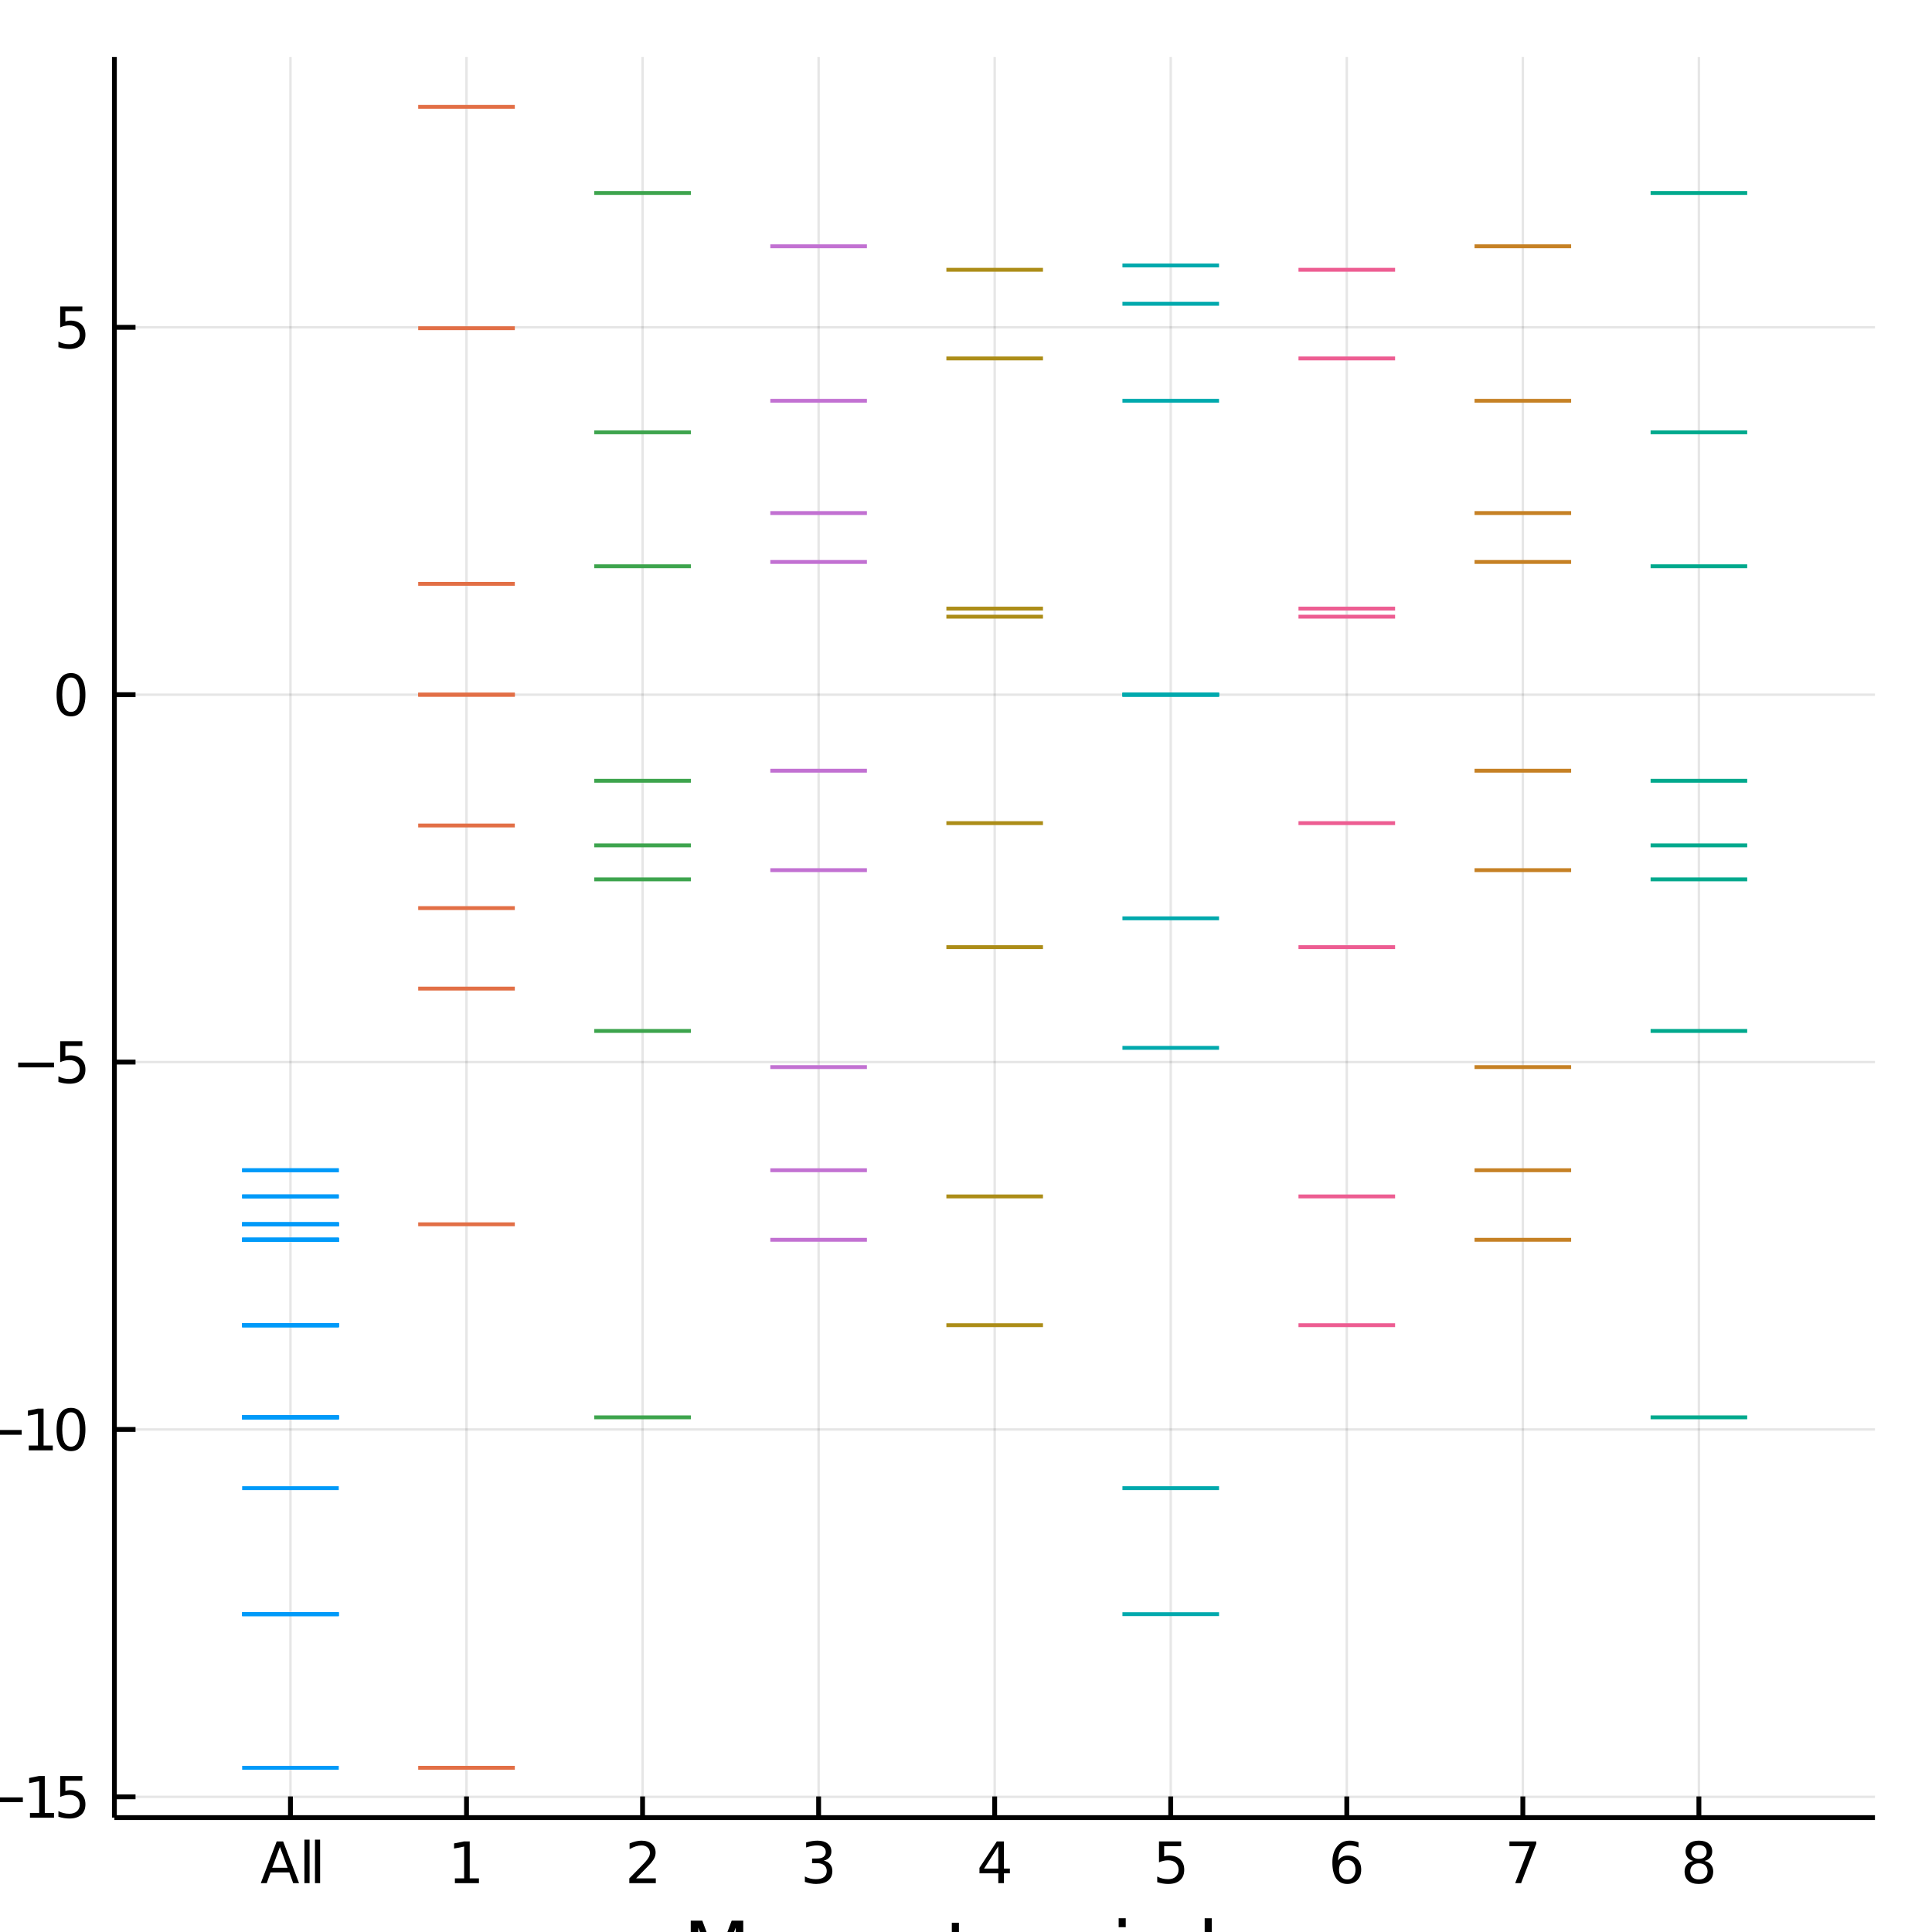 <?xml version="1.0" encoding="utf-8"?>
<svg xmlns="http://www.w3.org/2000/svg" xmlns:xlink="http://www.w3.org/1999/xlink" width="100" height="100" viewBox="0 0 400 400">
<rect x="0" y="0" width="400" height="400" fill="#333333" stroke="none"/>
<defs>
  <clipPath id="clip580">
    <rect x="0" y="0" width="400" height="400"/>
  </clipPath>
</defs>
<path clip-path="url(#clip580)" d="
M0 400 L400 400 L400 0 L0 0  Z
  " fill="#ffffff" fill-rule="evenodd" fill-opacity="1"/>
<defs>
  <clipPath id="clip581">
    <rect x="80" y="40" width="281" height="281"/>
  </clipPath>
</defs>
<path clip-path="url(#clip580)" d="
M23.685 376.315 L388.189 376.315 L388.189 11.811 L23.685 11.811  Z
  " fill="#ffffff" fill-rule="evenodd" fill-opacity="1"/>
<defs>
  <clipPath id="clip582">
    <rect x="23" y="11" width="366" height="366"/>
  </clipPath>
</defs>
<polyline clip-path="url(#clip582)" style="stroke:#000000; stroke-width:0.5; stroke-opacity:0.1; fill:none" points="
  60.135,376.315 60.135,11.811 
  "/>
<polyline clip-path="url(#clip582)" style="stroke:#000000; stroke-width:0.5; stroke-opacity:0.1; fill:none" points="
  96.586,376.315 96.586,11.811 
  "/>
<polyline clip-path="url(#clip582)" style="stroke:#000000; stroke-width:0.5; stroke-opacity:0.1; fill:none" points="
  133.036,376.315 133.036,11.811 
  "/>
<polyline clip-path="url(#clip582)" style="stroke:#000000; stroke-width:0.5; stroke-opacity:0.1; fill:none" points="
  169.487,376.315 169.487,11.811 
  "/>
<polyline clip-path="url(#clip582)" style="stroke:#000000; stroke-width:0.5; stroke-opacity:0.1; fill:none" points="
  205.937,376.315 205.937,11.811 
  "/>
<polyline clip-path="url(#clip582)" style="stroke:#000000; stroke-width:0.5; stroke-opacity:0.1; fill:none" points="
  242.387,376.315 242.387,11.811 
  "/>
<polyline clip-path="url(#clip582)" style="stroke:#000000; stroke-width:0.5; stroke-opacity:0.1; fill:none" points="
  278.838,376.315 278.838,11.811 
  "/>
<polyline clip-path="url(#clip582)" style="stroke:#000000; stroke-width:0.5; stroke-opacity:0.1; fill:none" points="
  315.288,376.315 315.288,11.811 
  "/>
<polyline clip-path="url(#clip582)" style="stroke:#000000; stroke-width:0.5; stroke-opacity:0.1; fill:none" points="
  351.739,376.315 351.739,11.811 
  "/>
<polyline clip-path="url(#clip580)" style="stroke:#000000; stroke-width:1; stroke-opacity:1; fill:none" points="
  23.685,376.315 388.189,376.315 
  "/>
<polyline clip-path="url(#clip580)" style="stroke:#000000; stroke-width:1; stroke-opacity:1; fill:none" points="
  60.135,376.315 60.135,371.941 
  "/>
<polyline clip-path="url(#clip580)" style="stroke:#000000; stroke-width:1; stroke-opacity:1; fill:none" points="
  96.586,376.315 96.586,371.941 
  "/>
<polyline clip-path="url(#clip580)" style="stroke:#000000; stroke-width:1; stroke-opacity:1; fill:none" points="
  133.036,376.315 133.036,371.941 
  "/>
<polyline clip-path="url(#clip580)" style="stroke:#000000; stroke-width:1; stroke-opacity:1; fill:none" points="
  169.487,376.315 169.487,371.941 
  "/>
<polyline clip-path="url(#clip580)" style="stroke:#000000; stroke-width:1; stroke-opacity:1; fill:none" points="
  205.937,376.315 205.937,371.941 
  "/>
<polyline clip-path="url(#clip580)" style="stroke:#000000; stroke-width:1; stroke-opacity:1; fill:none" points="
  242.387,376.315 242.387,371.941 
  "/>
<polyline clip-path="url(#clip580)" style="stroke:#000000; stroke-width:1; stroke-opacity:1; fill:none" points="
  278.838,376.315 278.838,371.941 
  "/>
<polyline clip-path="url(#clip580)" style="stroke:#000000; stroke-width:1; stroke-opacity:1; fill:none" points="
  315.288,376.315 315.288,371.941 
  "/>
<polyline clip-path="url(#clip580)" style="stroke:#000000; stroke-width:1; stroke-opacity:1; fill:none" points="
  351.739,376.315 351.739,371.941 
  "/>
<path clip-path="url(#clip580)" d="M 0 0 M57.954 382.395 L56.368 386.694 L59.545 386.694 L57.954 382.395 M57.294 381.243 L58.619 381.243 L61.912 389.883 L60.697 389.883 L59.91 387.667 L56.015 387.667 L55.228 389.883 L53.995 389.883 L57.294 381.243 Z" fill="#000000" fill-rule="evenodd" fill-opacity="1" /><path clip-path="url(#clip580)" d="M 0 0 M63.029 380.878 L64.094 380.878 L64.094 389.883 L63.029 389.883 L63.029 380.878 Z" fill="#000000" fill-rule="evenodd" fill-opacity="1" /><path clip-path="url(#clip580)" d="M 0 0 M65.211 380.878 L66.275 380.878 L66.275 389.883 L65.211 389.883 L65.211 380.878 Z" fill="#000000" fill-rule="evenodd" fill-opacity="1" /><path clip-path="url(#clip580)" d="M 0 0 M94.181 388.899 L96.091 388.899 L96.091 382.308 L94.013 382.724 L94.013 381.66 L96.079 381.243 L97.248 381.243 L97.248 388.899 L99.158 388.899 L99.158 389.883 L94.181 389.883 L94.181 388.899 Z" fill="#000000" fill-rule="evenodd" fill-opacity="1" /><path clip-path="url(#clip580)" d="M 0 0 M131.699 388.899 L135.779 388.899 L135.779 389.883 L130.293 389.883 L130.293 388.899 Q130.959 388.211 132.105 387.053 Q133.256 385.89 133.551 385.554 Q134.113 384.923 134.333 384.489 Q134.558 384.05 134.558 383.627 Q134.558 382.939 134.072 382.505 Q133.592 382.071 132.816 382.071 Q132.267 382.071 131.653 382.261 Q131.045 382.452 130.351 382.84 L130.351 381.66 Q131.057 381.376 131.67 381.231 Q132.284 381.087 132.793 381.087 Q134.136 381.087 134.934 381.758 Q135.733 382.429 135.733 383.552 Q135.733 384.084 135.53 384.565 Q135.334 385.039 134.807 385.687 Q134.662 385.855 133.887 386.66 Q133.111 387.458 131.699 388.899 Z" fill="#000000" fill-rule="evenodd" fill-opacity="1" /><path clip-path="url(#clip580)" d="M 0 0 M170.549 385.224 Q171.388 385.404 171.856 385.971 Q172.331 386.538 172.331 387.371 Q172.331 388.65 171.451 389.351 Q170.572 390.051 168.951 390.051 Q168.407 390.051 167.829 389.941 Q167.256 389.837 166.642 389.623 L166.642 388.494 Q167.128 388.778 167.707 388.922 Q168.286 389.067 168.917 389.067 Q170.016 389.067 170.589 388.633 Q171.168 388.199 171.168 387.371 Q171.168 386.608 170.63 386.179 Q170.097 385.745 169.142 385.745 L168.135 385.745 L168.135 384.785 L169.189 384.785 Q170.051 384.785 170.508 384.443 Q170.965 384.096 170.965 383.448 Q170.965 382.782 170.491 382.429 Q170.022 382.071 169.142 382.071 Q168.662 382.071 168.112 382.175 Q167.562 382.279 166.903 382.499 L166.903 381.457 Q167.568 381.272 168.147 381.179 Q168.731 381.087 169.246 381.087 Q170.577 381.087 171.353 381.694 Q172.128 382.296 172.128 383.326 Q172.128 384.044 171.718 384.542 Q171.307 385.033 170.549 385.224 Z" fill="#000000" fill-rule="evenodd" fill-opacity="1" /><path clip-path="url(#clip580)" d="M 0 0 M206.689 382.261 L203.738 386.874 L206.689 386.874 L206.689 382.261 M206.383 381.243 L207.853 381.243 L207.853 386.874 L209.085 386.874 L209.085 387.846 L207.853 387.846 L207.853 389.883 L206.689 389.883 L206.689 387.846 L202.789 387.846 L202.789 386.717 L206.383 381.243 Z" fill="#000000" fill-rule="evenodd" fill-opacity="1" /><path clip-path="url(#clip580)" d="M 0 0 M239.957 381.243 L244.546 381.243 L244.546 382.227 L241.027 382.227 L241.027 384.345 Q241.282 384.258 241.537 384.217 Q241.791 384.171 242.046 384.171 Q243.493 384.171 244.338 384.964 Q245.183 385.757 245.183 387.111 Q245.183 388.506 244.314 389.281 Q243.446 390.051 241.867 390.051 Q241.323 390.051 240.755 389.958 Q240.194 389.866 239.592 389.68 L239.592 388.506 Q240.113 388.789 240.669 388.928 Q241.224 389.067 241.843 389.067 Q242.845 389.067 243.429 388.54 Q244.014 388.014 244.014 387.111 Q244.014 386.208 243.429 385.682 Q242.845 385.155 241.843 385.155 Q241.375 385.155 240.906 385.259 Q240.443 385.363 239.957 385.583 L239.957 381.243 Z" fill="#000000" fill-rule="evenodd" fill-opacity="1" /><path clip-path="url(#clip580)" d="M 0 0 M278.939 385.097 Q278.152 385.097 277.689 385.635 Q277.232 386.173 277.232 387.111 Q277.232 388.043 277.689 388.587 Q278.152 389.125 278.939 389.125 Q279.726 389.125 280.183 388.587 Q280.646 388.043 280.646 387.111 Q280.646 386.173 280.183 385.635 Q279.726 385.097 278.939 385.097 M281.26 381.434 L281.26 382.499 Q280.82 382.29 280.368 382.18 Q279.923 382.071 279.483 382.071 Q278.326 382.071 277.712 382.852 Q277.105 383.633 277.018 385.213 Q277.359 384.709 277.874 384.443 Q278.389 384.171 279.009 384.171 Q280.311 384.171 281.063 384.964 Q281.821 385.751 281.821 387.111 Q281.821 388.442 281.034 389.246 Q280.247 390.051 278.939 390.051 Q277.44 390.051 276.647 388.905 Q275.855 387.753 275.855 385.572 Q275.855 383.523 276.827 382.308 Q277.799 381.087 279.437 381.087 Q279.877 381.087 280.322 381.174 Q280.774 381.26 281.26 381.434 Z" fill="#000000" fill-rule="evenodd" fill-opacity="1" /><path clip-path="url(#clip580)" d="M 0 0 M312.51 381.243 L318.066 381.243 L318.066 381.741 L314.929 389.883 L313.708 389.883 L316.66 382.227 L312.51 382.227 L312.51 381.243 Z" fill="#000000" fill-rule="evenodd" fill-opacity="1" /><path clip-path="url(#clip580)" d="M 0 0 M351.739 385.78 Q350.905 385.78 350.425 386.226 Q349.95 386.671 349.95 387.452 Q349.95 388.234 350.425 388.679 Q350.905 389.125 351.739 389.125 Q352.572 389.125 353.052 388.679 Q353.533 388.228 353.533 387.452 Q353.533 386.671 353.052 386.226 Q352.578 385.78 351.739 385.78 M350.57 385.282 Q349.817 385.097 349.395 384.582 Q348.978 384.067 348.978 383.326 Q348.978 382.29 349.713 381.689 Q350.454 381.087 351.739 381.087 Q353.029 381.087 353.764 381.689 Q354.499 382.29 354.499 383.326 Q354.499 384.067 354.077 384.582 Q353.66 385.097 352.913 385.282 Q353.758 385.479 354.227 386.052 Q354.702 386.625 354.702 387.452 Q354.702 388.708 353.932 389.379 Q353.168 390.051 351.739 390.051 Q350.309 390.051 349.54 389.379 Q348.776 388.708 348.776 387.452 Q348.776 386.625 349.25 386.052 Q349.725 385.479 350.57 385.282 M350.141 383.436 Q350.141 384.108 350.558 384.484 Q350.98 384.86 351.739 384.86 Q352.491 384.86 352.913 384.484 Q353.342 384.108 353.342 383.436 Q353.342 382.765 352.913 382.389 Q352.491 382.013 351.739 382.013 Q350.98 382.013 350.558 382.389 Q350.141 382.765 350.141 383.436 Z" fill="#000000" fill-rule="evenodd" fill-opacity="1" /><path clip-path="url(#clip580)" d="M 0 0 M143.012 397.651 L145.407 397.651 L148.439 405.735 L151.486 397.651 L153.881 397.651 L153.881 409.531 L152.314 409.531 L152.314 399.099 L149.25 407.247 L147.635 407.247 L144.572 399.099 L144.572 409.531 L143.012 409.531 L143.012 397.651 Z" fill="#000000" fill-rule="evenodd" fill-opacity="1" /><path clip-path="url(#clip580)" d="M 0 0 M158.871 401.645 Q157.693 401.645 157.009 402.568 Q156.324 403.484 156.324 405.083 Q156.324 406.682 157.001 407.605 Q157.685 408.52 158.871 408.52 Q160.04 408.52 160.725 407.597 Q161.409 406.674 161.409 405.083 Q161.409 403.499 160.725 402.576 Q160.04 401.645 158.871 401.645 M158.871 400.404 Q160.78 400.404 161.87 401.645 Q162.961 402.887 162.961 405.083 Q162.961 407.271 161.87 408.52 Q160.78 409.762 158.871 409.762 Q156.953 409.762 155.863 408.52 Q154.781 407.271 154.781 405.083 Q154.781 402.887 155.863 401.645 Q156.953 400.404 158.871 400.404 Z" fill="#000000" fill-rule="evenodd" fill-opacity="1" /><path clip-path="url(#clip580)" d="M 0 0 M171.435 402.33 Q171.984 401.343 172.748 400.874 Q173.512 400.404 174.546 400.404 Q175.939 400.404 176.695 401.383 Q177.45 402.354 177.45 404.152 L177.45 409.531 L175.978 409.531 L175.978 404.2 Q175.978 402.919 175.525 402.298 Q175.071 401.677 174.14 401.677 Q173.002 401.677 172.342 402.433 Q171.682 403.189 171.682 404.494 L171.682 409.531 L170.209 409.531 L170.209 404.2 Q170.209 402.911 169.756 402.298 Q169.302 401.677 168.355 401.677 Q167.234 401.677 166.573 402.441 Q165.913 403.197 165.913 404.494 L165.913 409.531 L164.441 409.531 L164.441 400.619 L165.913 400.619 L165.913 402.004 Q166.414 401.184 167.114 400.794 Q167.814 400.404 168.777 400.404 Q169.748 400.404 170.424 400.897 Q171.109 401.391 171.435 402.33 Z" fill="#000000" fill-rule="evenodd" fill-opacity="1" /><path clip-path="url(#clip580)" d="M 0 0 M186.609 404.709 L186.609 405.425 L179.877 405.425 Q179.973 406.937 180.785 407.733 Q181.604 408.52 183.06 408.52 Q183.904 408.52 184.691 408.314 Q185.487 408.107 186.267 407.693 L186.267 409.077 Q185.479 409.412 184.652 409.587 Q183.824 409.762 182.973 409.762 Q180.84 409.762 179.591 408.52 Q178.35 407.279 178.35 405.162 Q178.35 402.974 179.527 401.693 Q180.713 400.404 182.718 400.404 Q184.516 400.404 185.559 401.566 Q186.609 402.72 186.609 404.709 M185.145 404.279 Q185.129 403.078 184.469 402.362 Q183.816 401.645 182.734 401.645 Q181.509 401.645 180.769 402.338 Q180.037 403.03 179.925 404.287 L185.145 404.279 Z" fill="#000000" fill-rule="evenodd" fill-opacity="1" /><path clip-path="url(#clip580)" d="M 0 0 M195.553 404.152 L195.553 409.531 L194.089 409.531 L194.089 404.2 Q194.089 402.934 193.595 402.306 Q193.102 401.677 192.115 401.677 Q190.93 401.677 190.246 402.433 Q189.561 403.189 189.561 404.494 L189.561 409.531 L188.089 409.531 L188.089 400.619 L189.561 400.619 L189.561 402.004 Q190.086 401.2 190.795 400.802 Q191.511 400.404 192.442 400.404 Q193.977 400.404 194.765 401.359 Q195.553 402.306 195.553 404.152 Z" fill="#000000" fill-rule="evenodd" fill-opacity="1" /><path clip-path="url(#clip580)" d="M 0 0 M198.537 398.089 L198.537 400.619 L201.553 400.619 L201.553 401.757 L198.537 401.757 L198.537 406.595 Q198.537 407.685 198.831 407.995 Q199.134 408.306 200.049 408.306 L201.553 408.306 L201.553 409.531 L200.049 409.531 Q198.354 409.531 197.709 408.902 Q197.065 408.266 197.065 406.595 L197.065 401.757 L195.991 401.757 L195.991 400.619 L197.065 400.619 L197.065 398.089 L198.537 398.089 Z" fill="#000000" fill-rule="evenodd" fill-opacity="1" /><path clip-path="url(#clip580)" d="M 0 0 M202.937 406.014 L202.937 400.619 L204.401 400.619 L204.401 405.958 Q204.401 407.223 204.895 407.86 Q205.388 408.489 206.375 408.489 Q207.56 408.489 208.245 407.733 Q208.937 406.977 208.937 405.672 L208.937 400.619 L210.401 400.619 L210.401 409.531 L208.937 409.531 L208.937 408.162 Q208.404 408.974 207.696 409.372 Q206.995 409.762 206.064 409.762 Q204.529 409.762 203.733 408.807 Q202.937 407.852 202.937 406.014 M206.621 400.404 L206.621 400.404 Z" fill="#000000" fill-rule="evenodd" fill-opacity="1" /><path clip-path="url(#clip580)" d="M 0 0 M218.875 402.33 Q219.424 401.343 220.188 400.874 Q220.952 400.404 221.987 400.404 Q223.379 400.404 224.135 401.383 Q224.891 402.354 224.891 404.152 L224.891 409.531 L223.419 409.531 L223.419 404.2 Q223.419 402.919 222.965 402.298 Q222.512 401.677 221.581 401.677 Q220.443 401.677 219.782 402.433 Q219.122 403.189 219.122 404.494 L219.122 409.531 L217.65 409.531 L217.65 404.2 Q217.65 402.911 217.196 402.298 Q216.743 401.677 215.796 401.677 Q214.674 401.677 214.013 402.441 Q213.353 403.197 213.353 404.494 L213.353 409.531 L211.881 409.531 L211.881 400.619 L213.353 400.619 L213.353 402.004 Q213.854 401.184 214.555 400.794 Q215.255 400.404 216.218 400.404 Q217.188 400.404 217.865 400.897 Q218.549 401.391 218.875 402.33 Z" fill="#000000" fill-rule="evenodd" fill-opacity="1" /><path clip-path="url(#clip580)" d="M 0 0 M231.607 400.619 L233.071 400.619 L233.071 409.531 L231.607 409.531 L231.607 400.619 M231.607 397.15 L233.071 397.15 L233.071 399.004 L231.607 399.004 L231.607 397.15 Z" fill="#000000" fill-rule="evenodd" fill-opacity="1" /><path clip-path="url(#clip580)" d="M 0 0 M242.015 404.152 L242.015 409.531 L240.551 409.531 L240.551 404.2 Q240.551 402.934 240.057 402.306 Q239.564 401.677 238.577 401.677 Q237.392 401.677 236.707 402.433 Q236.023 403.189 236.023 404.494 L236.023 409.531 L234.551 409.531 L234.551 400.619 L236.023 400.619 L236.023 402.004 Q236.548 401.2 237.256 400.802 Q237.972 400.404 238.903 400.404 Q240.439 400.404 241.227 401.359 Q242.015 402.306 242.015 404.152 Z" fill="#000000" fill-rule="evenodd" fill-opacity="1" /><path clip-path="url(#clip580)" d="M 0 0 M249.415 401.972 L249.415 397.15 L250.879 397.15 L250.879 409.531 L249.415 409.531 L249.415 408.194 Q248.953 408.99 248.245 409.38 Q247.545 409.762 246.558 409.762 Q244.943 409.762 243.924 408.473 Q242.914 407.184 242.914 405.083 Q242.914 402.982 243.924 401.693 Q244.943 400.404 246.558 400.404 Q247.545 400.404 248.245 400.794 Q248.953 401.176 249.415 401.972 M244.426 405.083 Q244.426 406.698 245.086 407.621 Q245.755 408.536 246.916 408.536 Q248.078 408.536 248.746 407.621 Q249.415 406.698 249.415 405.083 Q249.415 403.468 248.746 402.553 Q248.078 401.63 246.916 401.63 Q245.755 401.63 245.086 402.553 Q244.426 403.468 244.426 405.083 Z" fill="#000000" fill-rule="evenodd" fill-opacity="1" /><path clip-path="url(#clip580)" d="M 0 0 M260.038 404.709 L260.038 405.425 L253.306 405.425 Q253.401 406.937 254.213 407.733 Q255.033 408.52 256.489 408.52 Q257.332 408.52 258.12 408.314 Q258.916 408.107 259.695 407.693 L259.695 409.077 Q258.908 409.412 258.08 409.587 Q257.253 409.762 256.401 409.762 Q254.269 409.762 253.019 408.52 Q251.778 407.279 251.778 405.162 Q251.778 402.974 252.956 401.693 Q254.141 400.404 256.147 400.404 Q257.945 400.404 258.987 401.566 Q260.038 402.72 260.038 404.709 M258.573 404.279 Q258.558 403.078 257.897 402.362 Q257.245 401.645 256.162 401.645 Q254.937 401.645 254.197 402.338 Q253.465 403.03 253.354 404.287 L258.573 404.279 Z" fill="#000000" fill-rule="evenodd" fill-opacity="1" /><path clip-path="url(#clip580)" d="M 0 0 M268.695 400.619 L265.472 404.956 L268.862 409.531 L267.135 409.531 L264.541 406.03 L261.947 409.531 L260.221 409.531 L263.682 404.868 L260.515 400.619 L262.242 400.619 L264.605 403.794 L266.968 400.619 L268.695 400.619 Z" fill="#000000" fill-rule="evenodd" fill-opacity="1" /><polyline clip-path="url(#clip582)" style="stroke:#000000; stroke-width:0.5; stroke-opacity:0.1; fill:none" points="
  23.685,372.017 388.189,372.017 
  "/>
<polyline clip-path="url(#clip582)" style="stroke:#000000; stroke-width:0.5; stroke-opacity:0.1; fill:none" points="
  23.685,295.954 388.189,295.954 
  "/>
<polyline clip-path="url(#clip582)" style="stroke:#000000; stroke-width:0.5; stroke-opacity:0.1; fill:none" points="
  23.685,219.891 388.189,219.891 
  "/>
<polyline clip-path="url(#clip582)" style="stroke:#000000; stroke-width:0.5; stroke-opacity:0.1; fill:none" points="
  23.685,143.828 388.189,143.828 
  "/>
<polyline clip-path="url(#clip582)" style="stroke:#000000; stroke-width:0.5; stroke-opacity:0.1; fill:none" points="
  23.685,67.765 388.189,67.765 
  "/>
<polyline clip-path="url(#clip580)" style="stroke:#000000; stroke-width:1; stroke-opacity:1; fill:none" points="
  23.685,376.315 23.685,11.811 
  "/>
<polyline clip-path="url(#clip580)" style="stroke:#000000; stroke-width:1; stroke-opacity:1; fill:none" points="
  23.685,372.017 28.059,372.017 
  "/>
<polyline clip-path="url(#clip580)" style="stroke:#000000; stroke-width:1; stroke-opacity:1; fill:none" points="
  23.685,295.954 28.059,295.954 
  "/>
<polyline clip-path="url(#clip580)" style="stroke:#000000; stroke-width:1; stroke-opacity:1; fill:none" points="
  23.685,219.891 28.059,219.891 
  "/>
<polyline clip-path="url(#clip580)" style="stroke:#000000; stroke-width:1; stroke-opacity:1; fill:none" points="
  23.685,143.828 28.059,143.828 
  "/>
<polyline clip-path="url(#clip580)" style="stroke:#000000; stroke-width:1; stroke-opacity:1; fill:none" points="
  23.685,67.765 28.059,67.765 
  "/>
<path clip-path="url(#clip580)" d="M 0 0 M-2.685 372.13 L4.734 372.13 L4.734 373.114 L-2.685 373.114 L-2.685 372.13 Z" fill="#000000" fill-rule="evenodd" fill-opacity="1" /><path clip-path="url(#clip580)" d="M 0 0 M6.204 375.354 L8.113 375.354 L8.113 368.762 L6.036 369.179 L6.036 368.114 L8.102 367.697 L9.271 367.697 L9.271 375.354 L11.18 375.354 L11.18 376.337 L6.204 376.337 L6.204 375.354 Z" fill="#000000" fill-rule="evenodd" fill-opacity="1" /><path clip-path="url(#clip580)" d="M 0 0 M12.459 367.697 L17.049 367.697 L17.049 368.681 L13.53 368.681 L13.53 370.799 Q13.785 370.712 14.039 370.672 Q14.294 370.626 14.549 370.626 Q15.995 370.626 16.84 371.418 Q17.685 372.211 17.685 373.565 Q17.685 374.96 16.817 375.735 Q15.949 376.505 14.369 376.505 Q13.825 376.505 13.258 376.413 Q12.697 376.32 12.095 376.135 L12.095 374.96 Q12.616 375.244 13.171 375.382 Q13.727 375.521 14.346 375.521 Q15.347 375.521 15.932 374.995 Q16.516 374.468 16.516 373.565 Q16.516 372.663 15.932 372.136 Q15.347 371.609 14.346 371.609 Q13.877 371.609 13.408 371.714 Q12.945 371.818 12.459 372.038 L12.459 367.697 Z" fill="#000000" fill-rule="evenodd" fill-opacity="1" /><path clip-path="url(#clip580)" d="M 0 0 M-2.934 296.067 L4.485 296.067 L4.485 297.051 L-2.934 297.051 L-2.934 296.067 Z" fill="#000000" fill-rule="evenodd" fill-opacity="1" /><path clip-path="url(#clip580)" d="M 0 0 M5.955 299.29 L7.864 299.29 L7.864 292.699 L5.787 293.116 L5.787 292.051 L7.853 291.634 L9.022 291.634 L9.022 299.29 L10.932 299.29 L10.932 300.274 L5.955 300.274 L5.955 299.29 Z" fill="#000000" fill-rule="evenodd" fill-opacity="1" /><path clip-path="url(#clip580)" d="M 0 0 M14.699 292.404 Q13.796 292.404 13.339 293.295 Q12.888 294.181 12.888 295.963 Q12.888 297.74 13.339 298.631 Q13.796 299.516 14.699 299.516 Q15.607 299.516 16.059 298.631 Q16.516 297.74 16.516 295.963 Q16.516 294.181 16.059 293.295 Q15.607 292.404 14.699 292.404 M14.699 291.478 Q16.151 291.478 16.915 292.63 Q17.685 293.775 17.685 295.963 Q17.685 298.145 16.915 299.296 Q16.151 300.442 14.699 300.442 Q13.246 300.442 12.477 299.296 Q11.713 298.145 11.713 295.963 Q11.713 293.775 12.477 292.63 Q13.246 291.478 14.699 291.478 Z" fill="#000000" fill-rule="evenodd" fill-opacity="1" /><path clip-path="url(#clip580)" d="M 0 0 M3.761 220.004 L11.18 220.004 L11.18 220.988 L3.761 220.988 L3.761 220.004 Z" fill="#000000" fill-rule="evenodd" fill-opacity="1" /><path clip-path="url(#clip580)" d="M 0 0 M12.459 215.571 L17.049 215.571 L17.049 216.555 L13.53 216.555 L13.53 218.673 Q13.785 218.586 14.039 218.546 Q14.294 218.499 14.549 218.499 Q15.995 218.499 16.84 219.292 Q17.685 220.085 17.685 221.439 Q17.685 222.834 16.817 223.609 Q15.949 224.379 14.369 224.379 Q13.825 224.379 13.258 224.286 Q12.697 224.194 12.095 224.009 L12.095 222.834 Q12.616 223.117 13.171 223.256 Q13.727 223.395 14.346 223.395 Q15.347 223.395 15.932 222.869 Q16.516 222.342 16.516 221.439 Q16.516 220.536 15.932 220.01 Q15.347 219.483 14.346 219.483 Q13.877 219.483 13.408 219.587 Q12.945 219.692 12.459 219.911 L12.459 215.571 Z" fill="#000000" fill-rule="evenodd" fill-opacity="1" /><path clip-path="url(#clip580)" d="M 0 0 M14.699 140.278 Q13.796 140.278 13.339 141.169 Q12.888 142.054 12.888 143.837 Q12.888 145.613 13.339 146.505 Q13.796 147.39 14.699 147.39 Q15.607 147.39 16.059 146.505 Q16.516 145.613 16.516 143.837 Q16.516 142.054 16.059 141.169 Q15.607 140.278 14.699 140.278 M14.699 139.352 Q16.151 139.352 16.915 140.503 Q17.685 141.649 17.685 143.837 Q17.685 146.018 16.915 147.17 Q16.151 148.316 14.699 148.316 Q13.246 148.316 12.477 147.17 Q11.713 146.018 11.713 143.837 Q11.713 141.649 12.477 140.503 Q13.246 139.352 14.699 139.352 Z" fill="#000000" fill-rule="evenodd" fill-opacity="1" /><path clip-path="url(#clip580)" d="M 0 0 M12.459 63.445 L17.049 63.445 L17.049 64.429 L13.53 64.429 L13.53 66.547 Q13.785 66.46 14.039 66.419 Q14.294 66.373 14.549 66.373 Q15.995 66.373 16.84 67.166 Q17.685 67.959 17.685 69.313 Q17.685 70.708 16.817 71.483 Q15.949 72.253 14.369 72.253 Q13.825 72.253 13.258 72.16 Q12.697 72.068 12.095 71.882 L12.095 70.708 Q12.616 70.991 13.171 71.13 Q13.727 71.269 14.346 71.269 Q15.347 71.269 15.932 70.742 Q16.516 70.216 16.516 69.313 Q16.516 68.41 15.932 67.884 Q15.347 67.357 14.346 67.357 Q13.877 67.357 13.408 67.461 Q12.945 67.565 12.459 67.785 L12.459 63.445 Z" fill="#000000" fill-rule="evenodd" fill-opacity="1" /><path clip-path="url(#clip580)" d="M 0 0 M-24.378 219.16 L-24.378 211.648 L-23.025 211.648 L-23.025 217.552 L-19.508 217.552 L-19.508 211.895 L-18.156 211.895 L-18.156 217.552 L-13.851 217.552 L-13.851 211.505 L-12.498 211.505 L-12.498 219.16 L-24.378 219.16 Z" fill="#000000" fill-rule="evenodd" fill-opacity="1" /><path clip-path="url(#clip580)" d="M 0 0 M-17.877 202.561 L-12.498 202.561 L-12.498 204.025 L-17.829 204.025 Q-19.095 204.025 -19.723 204.519 Q-20.352 205.012 -20.352 205.999 Q-20.352 207.184 -19.596 207.869 Q-18.84 208.553 -17.535 208.553 L-12.498 208.553 L-12.498 210.025 L-21.41 210.025 L-21.41 208.553 L-20.026 208.553 Q-20.829 208.028 -21.227 207.32 Q-21.625 206.603 -21.625 205.672 Q-21.625 204.137 -20.67 203.349 Q-19.723 202.561 -17.877 202.561 Z" fill="#000000" fill-rule="evenodd" fill-opacity="1" /><path clip-path="url(#clip580)" d="M 0 0 M-17.32 193.403 L-16.604 193.403 L-16.604 200.134 Q-15.092 200.039 -14.296 199.227 Q-13.509 198.408 -13.509 196.951 Q-13.509 196.108 -13.716 195.32 Q-13.922 194.525 -14.336 193.745 L-12.952 193.745 Q-12.617 194.532 -12.442 195.36 Q-12.267 196.188 -12.267 197.039 Q-12.267 199.171 -13.509 200.421 Q-14.75 201.662 -16.866 201.662 Q-19.055 201.662 -20.336 200.484 Q-21.625 199.299 -21.625 197.294 Q-21.625 195.495 -20.463 194.453 Q-19.309 193.403 -17.32 193.403 M-17.75 194.867 Q-18.951 194.883 -19.667 195.543 Q-20.384 196.196 -20.384 197.278 Q-20.384 198.503 -19.691 199.243 Q-18.999 199.975 -17.742 200.087 L-17.75 194.867 Z" fill="#000000" fill-rule="evenodd" fill-opacity="1" /><path clip-path="url(#clip580)" d="M 0 0 M-20.041 186.703 Q-20.185 186.949 -20.248 187.244 Q-20.32 187.53 -20.32 187.88 Q-20.32 189.122 -19.508 189.79 Q-18.705 190.45 -17.193 190.45 L-12.498 190.45 L-12.498 191.923 L-21.41 191.923 L-21.41 190.45 L-20.026 190.45 Q-20.837 189.989 -21.227 189.249 Q-21.625 188.509 -21.625 187.451 Q-21.625 187.299 -21.601 187.116 Q-21.585 186.933 -21.545 186.711 L-20.041 186.703 Z" fill="#000000" fill-rule="evenodd" fill-opacity="1" /><path clip-path="url(#clip580)" d="M 0 0 M-17.058 179.589 Q-18.649 179.589 -19.524 180.249 Q-20.399 180.902 -20.399 182.088 Q-20.399 183.265 -19.524 183.926 Q-18.649 184.578 -17.058 184.578 Q-15.474 184.578 -14.599 183.926 Q-13.723 183.265 -13.723 182.088 Q-13.723 180.902 -14.599 180.249 Q-15.474 179.589 -17.058 179.589 M-13.604 178.125 Q-11.328 178.125 -10.222 179.135 Q-9.108 180.146 -9.108 182.231 Q-9.108 183.003 -9.228 183.687 Q-9.339 184.371 -9.578 185.016 L-11.002 185.016 Q-10.652 184.371 -10.485 183.743 Q-10.318 183.114 -10.318 182.461 Q-10.318 181.021 -11.074 180.305 Q-11.822 179.589 -13.341 179.589 L-14.066 179.589 Q-13.278 180.043 -12.888 180.751 Q-12.498 181.459 -12.498 182.446 Q-12.498 184.085 -13.747 185.087 Q-14.997 186.09 -17.058 186.09 Q-19.126 186.09 -20.376 185.087 Q-21.625 184.085 -21.625 182.446 Q-21.625 181.459 -21.235 180.751 Q-20.845 180.043 -20.057 179.589 L-21.41 179.589 L-21.41 178.125 L-13.604 178.125 Z" fill="#000000" fill-rule="evenodd" fill-opacity="1" /><path clip-path="url(#clip580)" d="M 0 0 M-11.671 172.881 Q-10.079 173.502 -9.594 174.091 Q-9.108 174.679 -9.108 175.666 L-9.108 176.836 L-10.334 176.836 L-10.334 175.976 Q-10.334 175.372 -10.62 175.037 Q-10.907 174.703 -11.973 174.297 L-12.641 174.035 L-21.41 177.639 L-21.41 176.088 L-14.44 173.303 L-21.41 170.518 L-21.41 168.966 L-11.671 172.881 Z" fill="#000000" fill-rule="evenodd" fill-opacity="1" /><line clip-path="url(#clip582)" x1="70.135" y1="365.999" x2="50.135" y2="365.999" style="stroke:#009af9; stroke-width:0.8; stroke-opacity:1"/>
<line clip-path="url(#clip582)" x1="70.135" y1="334.194" x2="50.135" y2="334.194" style="stroke:#009af9; stroke-width:0.8; stroke-opacity:1"/>
<line clip-path="url(#clip582)" x1="70.135" y1="334.194" x2="50.135" y2="334.194" style="stroke:#009af9; stroke-width:0.8; stroke-opacity:1"/>
<line clip-path="url(#clip582)" x1="70.135" y1="334.194" x2="50.135" y2="334.194" style="stroke:#009af9; stroke-width:0.8; stroke-opacity:1"/>
<line clip-path="url(#clip582)" x1="70.135" y1="308.102" x2="50.135" y2="308.102" style="stroke:#009af9; stroke-width:0.8; stroke-opacity:1"/>
<line clip-path="url(#clip582)" x1="70.135" y1="293.443" x2="50.135" y2="293.443" style="stroke:#009af9; stroke-width:0.8; stroke-opacity:1"/>
<line clip-path="url(#clip582)" x1="70.135" y1="293.443" x2="50.135" y2="293.443" style="stroke:#009af9; stroke-width:0.8; stroke-opacity:1"/>
<line clip-path="url(#clip582)" x1="70.135" y1="293.443" x2="50.135" y2="293.443" style="stroke:#009af9; stroke-width:0.8; stroke-opacity:1"/>
<line clip-path="url(#clip582)" x1="70.135" y1="293.443" x2="50.135" y2="293.443" style="stroke:#009af9; stroke-width:0.8; stroke-opacity:1"/>
<line clip-path="url(#clip582)" x1="70.135" y1="293.443" x2="50.135" y2="293.443" style="stroke:#009af9; stroke-width:0.8; stroke-opacity:1"/>
<line clip-path="url(#clip582)" x1="70.135" y1="293.443" x2="50.135" y2="293.443" style="stroke:#009af9; stroke-width:0.8; stroke-opacity:1"/>
<line clip-path="url(#clip582)" x1="70.135" y1="274.361" x2="50.135" y2="274.361" style="stroke:#009af9; stroke-width:0.8; stroke-opacity:1"/>
<line clip-path="url(#clip582)" x1="70.135" y1="274.361" x2="50.135" y2="274.361" style="stroke:#009af9; stroke-width:0.8; stroke-opacity:1"/>
<line clip-path="url(#clip582)" x1="70.135" y1="274.361" x2="50.135" y2="274.361" style="stroke:#009af9; stroke-width:0.8; stroke-opacity:1"/>
<line clip-path="url(#clip582)" x1="70.135" y1="274.361" x2="50.135" y2="274.361" style="stroke:#009af9; stroke-width:0.8; stroke-opacity:1"/>
<line clip-path="url(#clip582)" x1="70.135" y1="274.361" x2="50.135" y2="274.361" style="stroke:#009af9; stroke-width:0.8; stroke-opacity:1"/>
<line clip-path="url(#clip582)" x1="70.135" y1="274.361" x2="50.135" y2="274.361" style="stroke:#009af9; stroke-width:0.8; stroke-opacity:1"/>
<line clip-path="url(#clip582)" x1="70.135" y1="256.684" x2="50.135" y2="256.684" style="stroke:#009af9; stroke-width:0.8; stroke-opacity:1"/>
<line clip-path="url(#clip582)" x1="70.135" y1="256.684" x2="50.135" y2="256.684" style="stroke:#009af9; stroke-width:0.8; stroke-opacity:1"/>
<line clip-path="url(#clip582)" x1="70.135" y1="256.684" x2="50.135" y2="256.684" style="stroke:#009af9; stroke-width:0.8; stroke-opacity:1"/>
<line clip-path="url(#clip582)" x1="70.135" y1="256.684" x2="50.135" y2="256.684" style="stroke:#009af9; stroke-width:0.8; stroke-opacity:1"/>
<line clip-path="url(#clip582)" x1="70.135" y1="256.684" x2="50.135" y2="256.684" style="stroke:#009af9; stroke-width:0.8; stroke-opacity:1"/>
<line clip-path="url(#clip582)" x1="70.135" y1="256.684" x2="50.135" y2="256.684" style="stroke:#009af9; stroke-width:0.8; stroke-opacity:1"/>
<line clip-path="url(#clip582)" x1="70.135" y1="253.477" x2="50.135" y2="253.477" style="stroke:#009af9; stroke-width:0.8; stroke-opacity:1"/>
<line clip-path="url(#clip582)" x1="70.135" y1="253.477" x2="50.135" y2="253.477" style="stroke:#009af9; stroke-width:0.8; stroke-opacity:1"/>
<line clip-path="url(#clip582)" x1="70.135" y1="253.477" x2="50.135" y2="253.477" style="stroke:#009af9; stroke-width:0.8; stroke-opacity:1"/>
<line clip-path="url(#clip582)" x1="70.135" y1="253.477" x2="50.135" y2="253.477" style="stroke:#009af9; stroke-width:0.8; stroke-opacity:1"/>
<line clip-path="url(#clip582)" x1="70.135" y1="253.477" x2="50.135" y2="253.477" style="stroke:#009af9; stroke-width:0.8; stroke-opacity:1"/>
<line clip-path="url(#clip582)" x1="70.135" y1="247.706" x2="50.135" y2="247.706" style="stroke:#009af9; stroke-width:0.8; stroke-opacity:1"/>
<line clip-path="url(#clip582)" x1="70.135" y1="247.706" x2="50.135" y2="247.706" style="stroke:#009af9; stroke-width:0.8; stroke-opacity:1"/>
<line clip-path="url(#clip582)" x1="70.135" y1="242.286" x2="50.135" y2="242.286" style="stroke:#009af9; stroke-width:0.8; stroke-opacity:1"/>
<line clip-path="url(#clip582)" x1="70.135" y1="242.286" x2="50.135" y2="242.286" style="stroke:#009af9; stroke-width:0.8; stroke-opacity:1"/>
<line clip-path="url(#clip582)" x1="106.586" y1="365.999" x2="86.586" y2="365.999" style="stroke:#e26f46; stroke-width:0.8; stroke-opacity:1"/>
<line clip-path="url(#clip582)" x1="106.586" y1="253.477" x2="86.586" y2="253.477" style="stroke:#e26f46; stroke-width:0.8; stroke-opacity:1"/>
<line clip-path="url(#clip582)" x1="106.586" y1="204.679" x2="86.586" y2="204.679" style="stroke:#e26f46; stroke-width:0.8; stroke-opacity:1"/>
<line clip-path="url(#clip582)" x1="106.586" y1="188.012" x2="86.586" y2="188.012" style="stroke:#e26f46; stroke-width:0.8; stroke-opacity:1"/>
<line clip-path="url(#clip582)" x1="106.586" y1="170.909" x2="86.586" y2="170.909" style="stroke:#e26f46; stroke-width:0.8; stroke-opacity:1"/>
<line clip-path="url(#clip582)" x1="106.586" y1="143.828" x2="86.586" y2="143.828" style="stroke:#e26f46; stroke-width:0.8; stroke-opacity:1"/>
<line clip-path="url(#clip582)" x1="106.586" y1="143.828" x2="86.586" y2="143.828" style="stroke:#e26f46; stroke-width:0.8; stroke-opacity:1"/>
<line clip-path="url(#clip582)" x1="106.586" y1="120.875" x2="86.586" y2="120.875" style="stroke:#e26f46; stroke-width:0.8; stroke-opacity:1"/>
<line clip-path="url(#clip582)" x1="106.586" y1="67.949" x2="86.586" y2="67.949" style="stroke:#e26f46; stroke-width:0.8; stroke-opacity:1"/>
<line clip-path="url(#clip582)" x1="106.586" y1="22.127" x2="86.586" y2="22.127" style="stroke:#e26f46; stroke-width:0.8; stroke-opacity:1"/>
<line clip-path="url(#clip582)" x1="143.036" y1="293.443" x2="123.036" y2="293.443" style="stroke:#3da44d; stroke-width:0.8; stroke-opacity:1"/>
<line clip-path="url(#clip582)" x1="143.036" y1="213.448" x2="123.036" y2="213.448" style="stroke:#3da44d; stroke-width:0.8; stroke-opacity:1"/>
<line clip-path="url(#clip582)" x1="143.036" y1="182.065" x2="123.036" y2="182.065" style="stroke:#3da44d; stroke-width:0.8; stroke-opacity:1"/>
<line clip-path="url(#clip582)" x1="143.036" y1="175.025" x2="123.036" y2="175.025" style="stroke:#3da44d; stroke-width:0.8; stroke-opacity:1"/>
<line clip-path="url(#clip582)" x1="143.036" y1="161.651" x2="123.036" y2="161.651" style="stroke:#3da44d; stroke-width:0.8; stroke-opacity:1"/>
<line clip-path="url(#clip582)" x1="143.036" y1="117.235" x2="123.036" y2="117.235" style="stroke:#3da44d; stroke-width:0.8; stroke-opacity:1"/>
<line clip-path="url(#clip582)" x1="143.036" y1="89.507" x2="123.036" y2="89.507" style="stroke:#3da44d; stroke-width:0.8; stroke-opacity:1"/>
<line clip-path="url(#clip582)" x1="143.036" y1="39.95" x2="123.036" y2="39.95" style="stroke:#3da44d; stroke-width:0.8; stroke-opacity:1"/>
<line clip-path="url(#clip582)" x1="179.487" y1="256.684" x2="159.487" y2="256.684" style="stroke:#c271d2; stroke-width:0.8; stroke-opacity:1"/>
<line clip-path="url(#clip582)" x1="179.487" y1="242.286" x2="159.487" y2="242.286" style="stroke:#c271d2; stroke-width:0.8; stroke-opacity:1"/>
<line clip-path="url(#clip582)" x1="179.487" y1="220.928" x2="159.487" y2="220.928" style="stroke:#c271d2; stroke-width:0.8; stroke-opacity:1"/>
<line clip-path="url(#clip582)" x1="179.487" y1="180.154" x2="159.487" y2="180.154" style="stroke:#c271d2; stroke-width:0.8; stroke-opacity:1"/>
<line clip-path="url(#clip582)" x1="179.487" y1="159.567" x2="159.487" y2="159.567" style="stroke:#c271d2; stroke-width:0.8; stroke-opacity:1"/>
<line clip-path="url(#clip582)" x1="179.487" y1="116.348" x2="159.487" y2="116.348" style="stroke:#c271d2; stroke-width:0.8; stroke-opacity:1"/>
<line clip-path="url(#clip582)" x1="179.487" y1="106.22" x2="159.487" y2="106.22" style="stroke:#c271d2; stroke-width:0.8; stroke-opacity:1"/>
<line clip-path="url(#clip582)" x1="179.487" y1="82.978" x2="159.487" y2="82.978" style="stroke:#c271d2; stroke-width:0.8; stroke-opacity:1"/>
<line clip-path="url(#clip582)" x1="179.487" y1="50.989" x2="159.487" y2="50.989" style="stroke:#c271d2; stroke-width:0.8; stroke-opacity:1"/>
<line clip-path="url(#clip582)" x1="215.937" y1="274.361" x2="195.937" y2="274.361" style="stroke:#ac8d18; stroke-width:0.8; stroke-opacity:1"/>
<line clip-path="url(#clip582)" x1="215.937" y1="247.706" x2="195.937" y2="247.706" style="stroke:#ac8d18; stroke-width:0.8; stroke-opacity:1"/>
<line clip-path="url(#clip582)" x1="215.937" y1="196.094" x2="195.937" y2="196.094" style="stroke:#ac8d18; stroke-width:0.8; stroke-opacity:1"/>
<line clip-path="url(#clip582)" x1="215.937" y1="170.421" x2="195.937" y2="170.421" style="stroke:#ac8d18; stroke-width:0.8; stroke-opacity:1"/>
<line clip-path="url(#clip582)" x1="215.937" y1="127.675" x2="195.937" y2="127.675" style="stroke:#ac8d18; stroke-width:0.8; stroke-opacity:1"/>
<line clip-path="url(#clip582)" x1="215.937" y1="126.005" x2="195.937" y2="126.005" style="stroke:#ac8d18; stroke-width:0.8; stroke-opacity:1"/>
<line clip-path="url(#clip582)" x1="215.937" y1="74.208" x2="195.937" y2="74.208" style="stroke:#ac8d18; stroke-width:0.8; stroke-opacity:1"/>
<line clip-path="url(#clip582)" x1="215.937" y1="55.855" x2="195.937" y2="55.855" style="stroke:#ac8d18; stroke-width:0.8; stroke-opacity:1"/>
<line clip-path="url(#clip582)" x1="252.387" y1="334.194" x2="232.387" y2="334.194" style="stroke:#00a9ad; stroke-width:0.8; stroke-opacity:1"/>
<line clip-path="url(#clip582)" x1="252.387" y1="308.102" x2="232.387" y2="308.102" style="stroke:#00a9ad; stroke-width:0.8; stroke-opacity:1"/>
<line clip-path="url(#clip582)" x1="252.387" y1="216.948" x2="232.387" y2="216.948" style="stroke:#00a9ad; stroke-width:0.8; stroke-opacity:1"/>
<line clip-path="url(#clip582)" x1="252.387" y1="190.128" x2="232.387" y2="190.128" style="stroke:#00a9ad; stroke-width:0.8; stroke-opacity:1"/>
<line clip-path="url(#clip582)" x1="252.387" y1="143.828" x2="232.387" y2="143.828" style="stroke:#00a9ad; stroke-width:0.8; stroke-opacity:1"/>
<line clip-path="url(#clip582)" x1="252.387" y1="143.828" x2="232.387" y2="143.828" style="stroke:#00a9ad; stroke-width:0.8; stroke-opacity:1"/>
<line clip-path="url(#clip582)" x1="252.387" y1="143.828" x2="232.387" y2="143.828" style="stroke:#00a9ad; stroke-width:0.8; stroke-opacity:1"/>
<line clip-path="url(#clip582)" x1="252.387" y1="82.978" x2="232.387" y2="82.978" style="stroke:#00a9ad; stroke-width:0.8; stroke-opacity:1"/>
<line clip-path="url(#clip582)" x1="252.387" y1="62.893" x2="232.387" y2="62.893" style="stroke:#00a9ad; stroke-width:0.8; stroke-opacity:1"/>
<line clip-path="url(#clip582)" x1="252.387" y1="54.956" x2="232.387" y2="54.956" style="stroke:#00a9ad; stroke-width:0.8; stroke-opacity:1"/>
<line clip-path="url(#clip582)" x1="288.838" y1="274.361" x2="268.838" y2="274.361" style="stroke:#ed5d92; stroke-width:0.8; stroke-opacity:1"/>
<line clip-path="url(#clip582)" x1="288.838" y1="247.706" x2="268.838" y2="247.706" style="stroke:#ed5d92; stroke-width:0.8; stroke-opacity:1"/>
<line clip-path="url(#clip582)" x1="288.838" y1="196.094" x2="268.838" y2="196.094" style="stroke:#ed5d92; stroke-width:0.8; stroke-opacity:1"/>
<line clip-path="url(#clip582)" x1="288.838" y1="170.421" x2="268.838" y2="170.421" style="stroke:#ed5d92; stroke-width:0.8; stroke-opacity:1"/>
<line clip-path="url(#clip582)" x1="288.838" y1="127.675" x2="268.838" y2="127.675" style="stroke:#ed5d92; stroke-width:0.8; stroke-opacity:1"/>
<line clip-path="url(#clip582)" x1="288.838" y1="126.005" x2="268.838" y2="126.005" style="stroke:#ed5d92; stroke-width:0.8; stroke-opacity:1"/>
<line clip-path="url(#clip582)" x1="288.838" y1="74.208" x2="268.838" y2="74.208" style="stroke:#ed5d92; stroke-width:0.8; stroke-opacity:1"/>
<line clip-path="url(#clip582)" x1="288.838" y1="55.855" x2="268.838" y2="55.855" style="stroke:#ed5d92; stroke-width:0.8; stroke-opacity:1"/>
<line clip-path="url(#clip582)" x1="325.288" y1="256.684" x2="305.288" y2="256.684" style="stroke:#c68125; stroke-width:0.8; stroke-opacity:1"/>
<line clip-path="url(#clip582)" x1="325.288" y1="242.286" x2="305.288" y2="242.286" style="stroke:#c68125; stroke-width:0.8; stroke-opacity:1"/>
<line clip-path="url(#clip582)" x1="325.288" y1="220.928" x2="305.288" y2="220.928" style="stroke:#c68125; stroke-width:0.8; stroke-opacity:1"/>
<line clip-path="url(#clip582)" x1="325.288" y1="180.154" x2="305.288" y2="180.154" style="stroke:#c68125; stroke-width:0.8; stroke-opacity:1"/>
<line clip-path="url(#clip582)" x1="325.288" y1="159.567" x2="305.288" y2="159.567" style="stroke:#c68125; stroke-width:0.8; stroke-opacity:1"/>
<line clip-path="url(#clip582)" x1="325.288" y1="116.348" x2="305.288" y2="116.348" style="stroke:#c68125; stroke-width:0.8; stroke-opacity:1"/>
<line clip-path="url(#clip582)" x1="325.288" y1="106.22" x2="305.288" y2="106.22" style="stroke:#c68125; stroke-width:0.8; stroke-opacity:1"/>
<line clip-path="url(#clip582)" x1="325.288" y1="82.978" x2="305.288" y2="82.978" style="stroke:#c68125; stroke-width:0.8; stroke-opacity:1"/>
<line clip-path="url(#clip582)" x1="325.288" y1="50.989" x2="305.288" y2="50.989" style="stroke:#c68125; stroke-width:0.8; stroke-opacity:1"/>
<line clip-path="url(#clip582)" x1="361.739" y1="293.443" x2="341.739" y2="293.443" style="stroke:#00a98d; stroke-width:0.8; stroke-opacity:1"/>
<line clip-path="url(#clip582)" x1="361.739" y1="213.448" x2="341.739" y2="213.448" style="stroke:#00a98d; stroke-width:0.8; stroke-opacity:1"/>
<line clip-path="url(#clip582)" x1="361.739" y1="182.065" x2="341.739" y2="182.065" style="stroke:#00a98d; stroke-width:0.8; stroke-opacity:1"/>
<line clip-path="url(#clip582)" x1="361.739" y1="175.025" x2="341.739" y2="175.025" style="stroke:#00a98d; stroke-width:0.8; stroke-opacity:1"/>
<line clip-path="url(#clip582)" x1="361.739" y1="161.651" x2="341.739" y2="161.651" style="stroke:#00a98d; stroke-width:0.8; stroke-opacity:1"/>
<line clip-path="url(#clip582)" x1="361.739" y1="117.235" x2="341.739" y2="117.235" style="stroke:#00a98d; stroke-width:0.8; stroke-opacity:1"/>
<line clip-path="url(#clip582)" x1="361.739" y1="89.507" x2="341.739" y2="89.507" style="stroke:#00a98d; stroke-width:0.8; stroke-opacity:1"/>
<line clip-path="url(#clip582)" x1="361.739" y1="39.95" x2="341.739" y2="39.95" style="stroke:#00a98d; stroke-width:0.8; stroke-opacity:1"/>
</svg>
